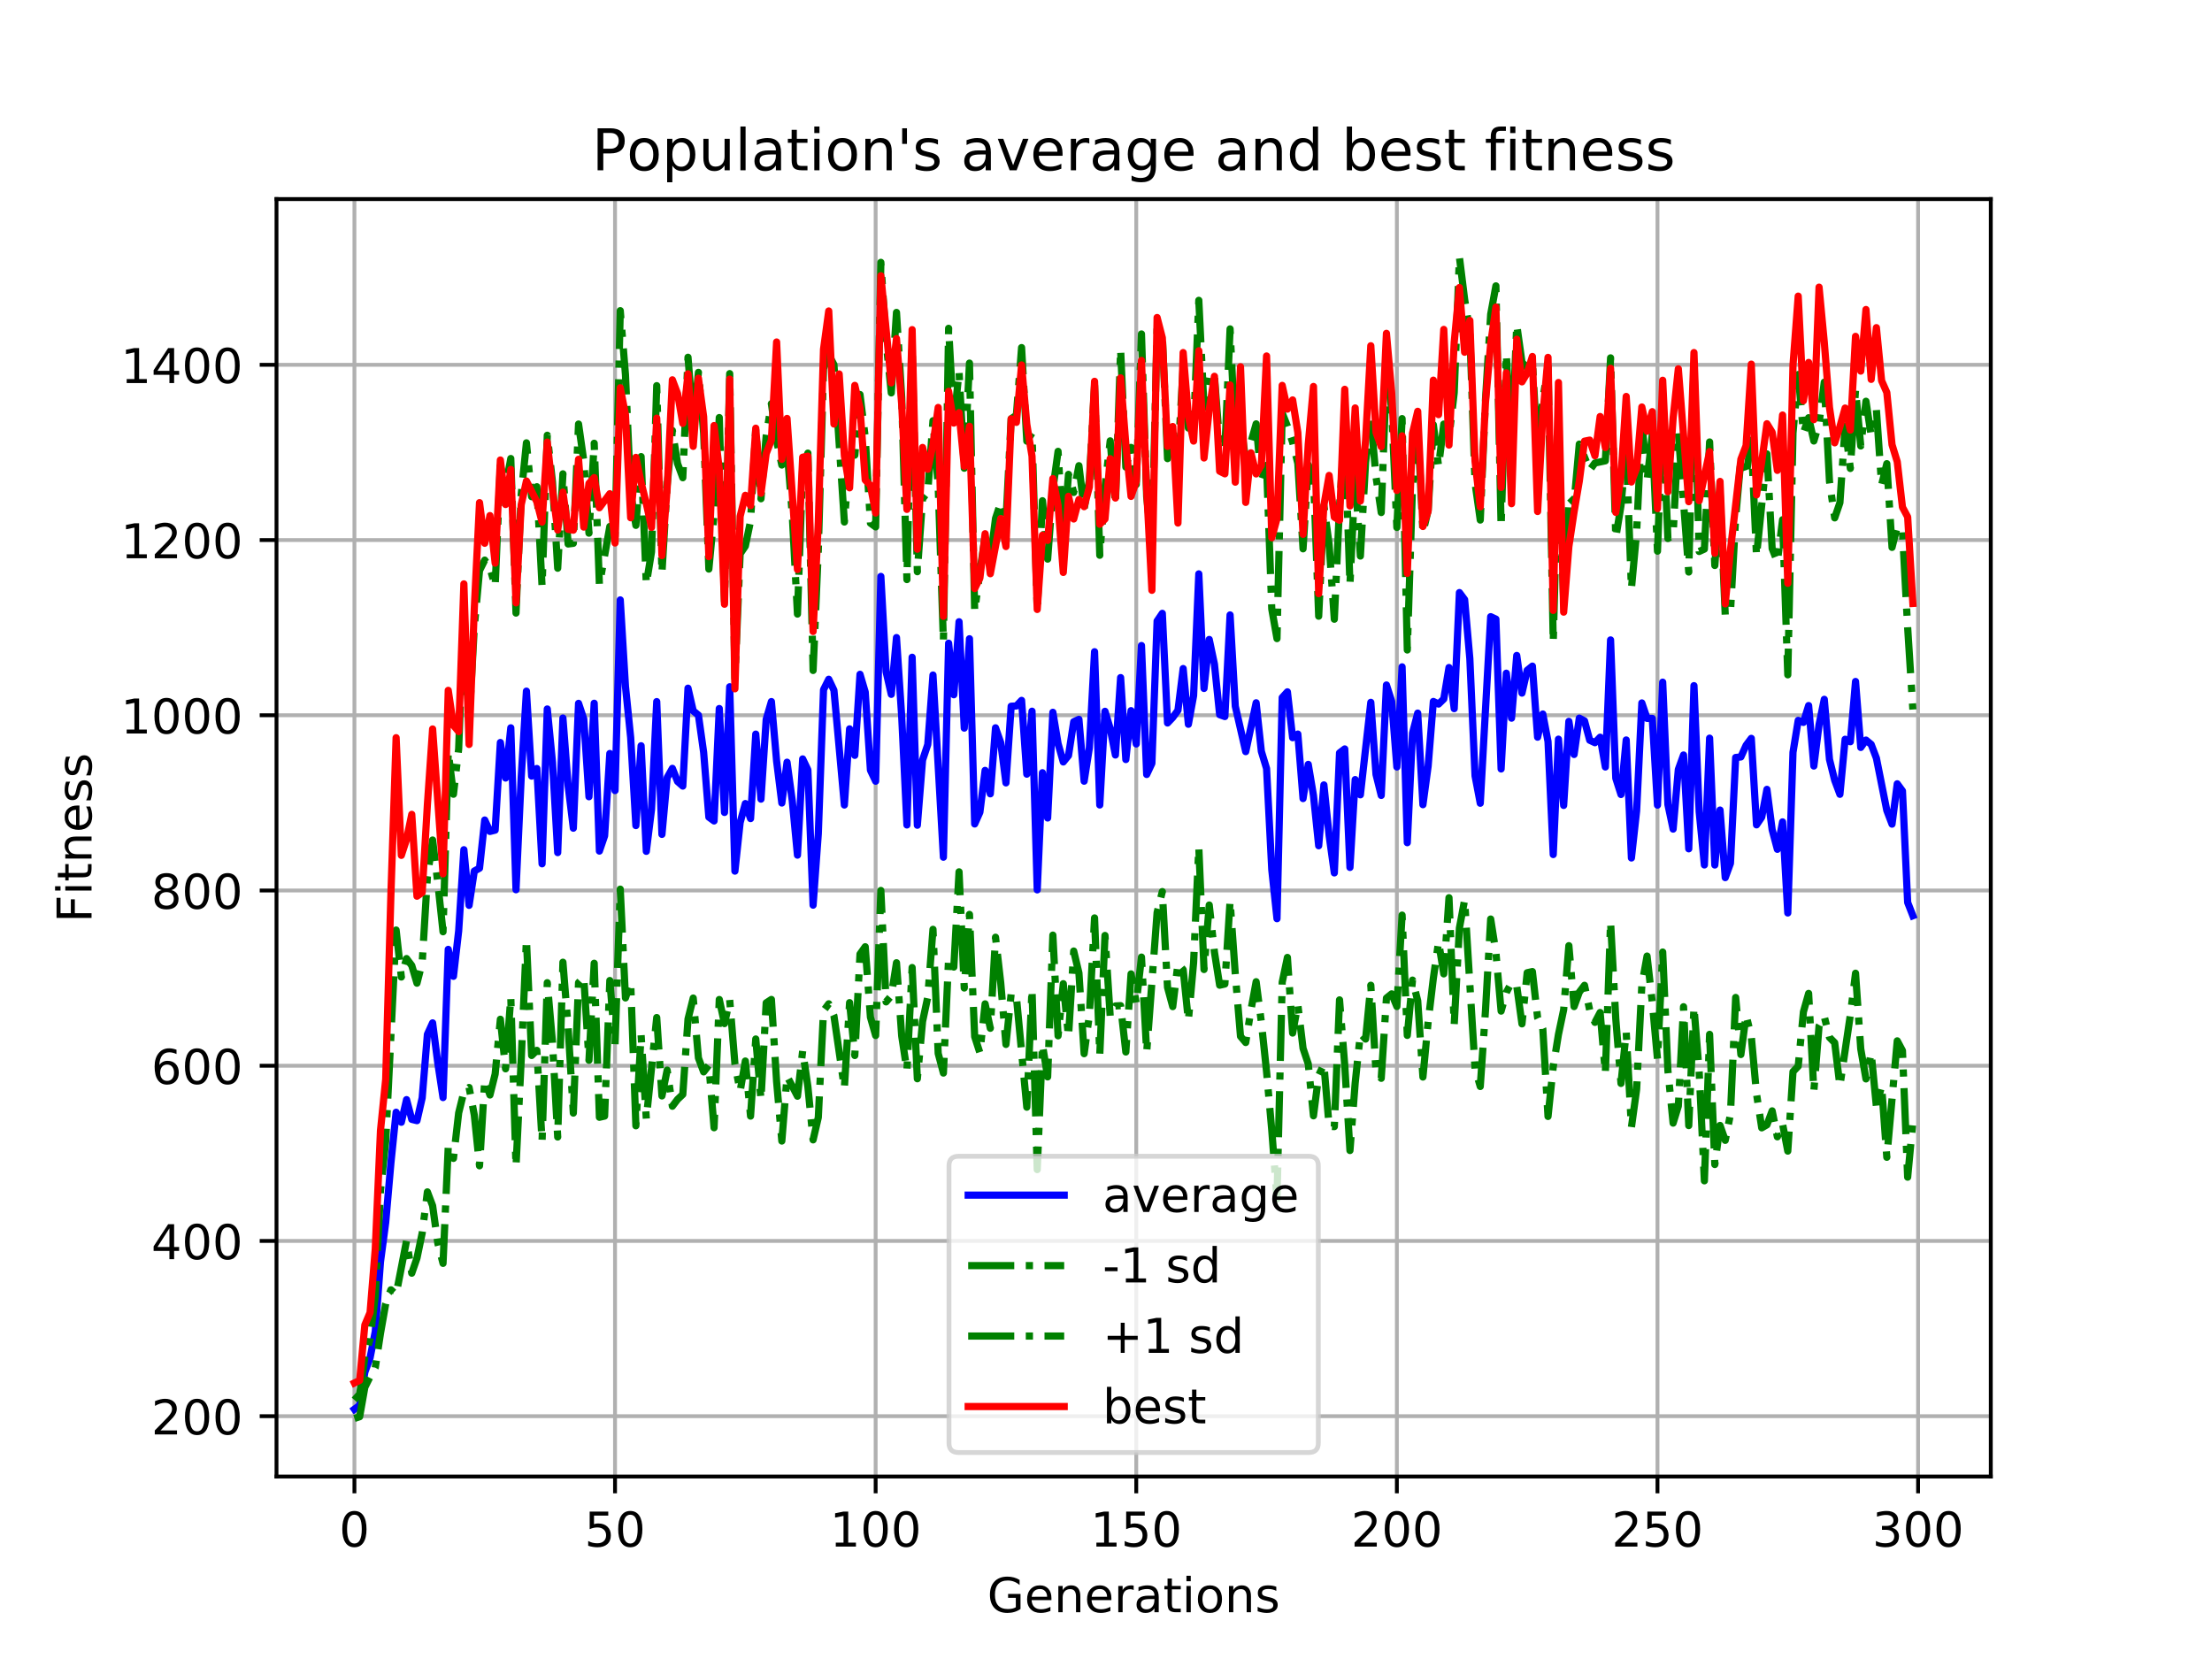 <?xml version="1.0" encoding="utf-8" standalone="no"?>
<!DOCTYPE svg PUBLIC "-//W3C//DTD SVG 1.1//EN"
  "http://www.w3.org/Graphics/SVG/1.1/DTD/svg11.dtd">
<!-- Created with matplotlib (https://matplotlib.org/) -->
<svg height="345.6pt" version="1.1" viewBox="0 0 460.8 345.6" width="460.8pt" xmlns="http://www.w3.org/2000/svg" xmlns:xlink="http://www.w3.org/1999/xlink">
 <defs>
  <style type="text/css">
*{stroke-linecap:butt;stroke-linejoin:round;}
  </style>
 </defs>
 <g id="figure_1">
  <g id="patch_1">
   <path d="M 0 345.6 
L 460.8 345.6 
L 460.8 0 
L 0 0 
z
" style="fill:#ffffff;"/>
  </g>
  <g id="axes_1">
   <g id="patch_2">
    <path d="M 57.6 307.584 
L 414.72 307.584 
L 414.72 41.472 
L 57.6 41.472 
z
" style="fill:#ffffff;"/>
   </g>
   <g id="matplotlib.axis_1">
    <g id="xtick_1">
     <g id="line2d_1">
      <path clip-path="url(#pd8738d8269)" d="M 73.833 307.584 
L 73.833 41.472 
" style="fill:none;stroke:#b0b0b0;stroke-linecap:square;stroke-width:0.8;"/>
     </g>
     <g id="line2d_2">
      <defs>
       <path d="M 0 0 
L 0 3.5 
" id="m12c3c2c99b" style="stroke:#000000;stroke-width:0.8;"/>
      </defs>
      <g>
       <use style="stroke:#000000;stroke-width:0.8;" x="73.833" xlink:href="#m12c3c2c99b" y="307.584"/>
      </g>
     </g>
     <g id="text_1">
      <!-- 0 -->
      <defs>
       <path d="M 31.781 66.406 
Q 24.172 66.406 20.328 58.906 
Q 16.5 51.422 16.5 36.375 
Q 16.5 21.391 20.328 13.891 
Q 24.172 6.391 31.781 6.391 
Q 39.453 6.391 43.281 13.891 
Q 47.125 21.391 47.125 36.375 
Q 47.125 51.422 43.281 58.906 
Q 39.453 66.406 31.781 66.406 
z
M 31.781 74.219 
Q 44.047 74.219 50.516 64.516 
Q 56.984 54.828 56.984 36.375 
Q 56.984 17.969 50.516 8.266 
Q 44.047 -1.422 31.781 -1.422 
Q 19.531 -1.422 13.062 8.266 
Q 6.594 17.969 6.594 36.375 
Q 6.594 54.828 13.062 64.516 
Q 19.531 74.219 31.781 74.219 
z
" id="DejaVuSans-48"/>
      </defs>
      <g transform="translate(70.651 322.182)scale(0.1 -0.1)">
       <use xlink:href="#DejaVuSans-48"/>
      </g>
     </g>
    </g>
    <g id="xtick_2">
     <g id="line2d_3">
      <path clip-path="url(#pd8738d8269)" d="M 128.123 307.584 
L 128.123 41.472 
" style="fill:none;stroke:#b0b0b0;stroke-linecap:square;stroke-width:0.8;"/>
     </g>
     <g id="line2d_4">
      <g>
       <use style="stroke:#000000;stroke-width:0.8;" x="128.123" xlink:href="#m12c3c2c99b" y="307.584"/>
      </g>
     </g>
     <g id="text_2">
      <!-- 50 -->
      <defs>
       <path d="M 10.797 72.906 
L 49.516 72.906 
L 49.516 64.594 
L 19.828 64.594 
L 19.828 46.734 
Q 21.969 47.469 24.109 47.828 
Q 26.266 48.188 28.422 48.188 
Q 40.625 48.188 47.75 41.5 
Q 54.891 34.812 54.891 23.391 
Q 54.891 11.625 47.562 5.094 
Q 40.234 -1.422 26.906 -1.422 
Q 22.312 -1.422 17.547 -0.641 
Q 12.797 0.141 7.719 1.703 
L 7.719 11.625 
Q 12.109 9.234 16.797 8.062 
Q 21.484 6.891 26.703 6.891 
Q 35.156 6.891 40.078 11.328 
Q 45.016 15.766 45.016 23.391 
Q 45.016 31 40.078 35.438 
Q 35.156 39.891 26.703 39.891 
Q 22.75 39.891 18.812 39.016 
Q 14.891 38.141 10.797 36.281 
z
" id="DejaVuSans-53"/>
      </defs>
      <g transform="translate(121.76 322.182)scale(0.1 -0.1)">
       <use xlink:href="#DejaVuSans-53"/>
       <use x="63.623" xlink:href="#DejaVuSans-48"/>
      </g>
     </g>
    </g>
    <g id="xtick_3">
     <g id="line2d_5">
      <path clip-path="url(#pd8738d8269)" d="M 182.413 307.584 
L 182.413 41.472 
" style="fill:none;stroke:#b0b0b0;stroke-linecap:square;stroke-width:0.8;"/>
     </g>
     <g id="line2d_6">
      <g>
       <use style="stroke:#000000;stroke-width:0.8;" x="182.413" xlink:href="#m12c3c2c99b" y="307.584"/>
      </g>
     </g>
     <g id="text_3">
      <!-- 100 -->
      <defs>
       <path d="M 12.406 8.297 
L 28.516 8.297 
L 28.516 63.922 
L 10.984 60.406 
L 10.984 69.391 
L 28.422 72.906 
L 38.281 72.906 
L 38.281 8.297 
L 54.391 8.297 
L 54.391 0 
L 12.406 0 
z
" id="DejaVuSans-49"/>
      </defs>
      <g transform="translate(172.869 322.182)scale(0.1 -0.1)">
       <use xlink:href="#DejaVuSans-49"/>
       <use x="63.623" xlink:href="#DejaVuSans-48"/>
       <use x="127.246" xlink:href="#DejaVuSans-48"/>
      </g>
     </g>
    </g>
    <g id="xtick_4">
     <g id="line2d_7">
      <path clip-path="url(#pd8738d8269)" d="M 236.703 307.584 
L 236.703 41.472 
" style="fill:none;stroke:#b0b0b0;stroke-linecap:square;stroke-width:0.8;"/>
     </g>
     <g id="line2d_8">
      <g>
       <use style="stroke:#000000;stroke-width:0.8;" x="236.703" xlink:href="#m12c3c2c99b" y="307.584"/>
      </g>
     </g>
     <g id="text_4">
      <!-- 150 -->
      <g transform="translate(227.159 322.182)scale(0.1 -0.1)">
       <use xlink:href="#DejaVuSans-49"/>
       <use x="63.623" xlink:href="#DejaVuSans-53"/>
       <use x="127.246" xlink:href="#DejaVuSans-48"/>
      </g>
     </g>
    </g>
    <g id="xtick_5">
     <g id="line2d_9">
      <path clip-path="url(#pd8738d8269)" d="M 290.993 307.584 
L 290.993 41.472 
" style="fill:none;stroke:#b0b0b0;stroke-linecap:square;stroke-width:0.8;"/>
     </g>
     <g id="line2d_10">
      <g>
       <use style="stroke:#000000;stroke-width:0.8;" x="290.993" xlink:href="#m12c3c2c99b" y="307.584"/>
      </g>
     </g>
     <g id="text_5">
      <!-- 200 -->
      <defs>
       <path d="M 19.188 8.297 
L 53.609 8.297 
L 53.609 0 
L 7.328 0 
L 7.328 8.297 
Q 12.938 14.109 22.625 23.891 
Q 32.328 33.688 34.812 36.531 
Q 39.547 41.844 41.422 45.531 
Q 43.312 49.219 43.312 52.781 
Q 43.312 58.594 39.234 62.25 
Q 35.156 65.922 28.609 65.922 
Q 23.969 65.922 18.812 64.312 
Q 13.672 62.703 7.812 59.422 
L 7.812 69.391 
Q 13.766 71.781 18.938 73 
Q 24.125 74.219 28.422 74.219 
Q 39.75 74.219 46.484 68.547 
Q 53.219 62.891 53.219 53.422 
Q 53.219 48.922 51.531 44.891 
Q 49.859 40.875 45.406 35.406 
Q 44.188 33.984 37.641 27.219 
Q 31.109 20.453 19.188 8.297 
z
" id="DejaVuSans-50"/>
      </defs>
      <g transform="translate(281.449 322.182)scale(0.1 -0.1)">
       <use xlink:href="#DejaVuSans-50"/>
       <use x="63.623" xlink:href="#DejaVuSans-48"/>
       <use x="127.246" xlink:href="#DejaVuSans-48"/>
      </g>
     </g>
    </g>
    <g id="xtick_6">
     <g id="line2d_11">
      <path clip-path="url(#pd8738d8269)" d="M 345.283 307.584 
L 345.283 41.472 
" style="fill:none;stroke:#b0b0b0;stroke-linecap:square;stroke-width:0.8;"/>
     </g>
     <g id="line2d_12">
      <g>
       <use style="stroke:#000000;stroke-width:0.8;" x="345.283" xlink:href="#m12c3c2c99b" y="307.584"/>
      </g>
     </g>
     <g id="text_6">
      <!-- 250 -->
      <g transform="translate(335.739 322.182)scale(0.1 -0.1)">
       <use xlink:href="#DejaVuSans-50"/>
       <use x="63.623" xlink:href="#DejaVuSans-53"/>
       <use x="127.246" xlink:href="#DejaVuSans-48"/>
      </g>
     </g>
    </g>
    <g id="xtick_7">
     <g id="line2d_13">
      <path clip-path="url(#pd8738d8269)" d="M 399.573 307.584 
L 399.573 41.472 
" style="fill:none;stroke:#b0b0b0;stroke-linecap:square;stroke-width:0.8;"/>
     </g>
     <g id="line2d_14">
      <g>
       <use style="stroke:#000000;stroke-width:0.8;" x="399.573" xlink:href="#m12c3c2c99b" y="307.584"/>
      </g>
     </g>
     <g id="text_7">
      <!-- 300 -->
      <defs>
       <path d="M 40.578 39.312 
Q 47.656 37.797 51.625 33 
Q 55.609 28.219 55.609 21.188 
Q 55.609 10.406 48.188 4.484 
Q 40.766 -1.422 27.094 -1.422 
Q 22.516 -1.422 17.656 -0.516 
Q 12.797 0.391 7.625 2.203 
L 7.625 11.719 
Q 11.719 9.328 16.594 8.109 
Q 21.484 6.891 26.812 6.891 
Q 36.078 6.891 40.938 10.547 
Q 45.797 14.203 45.797 21.188 
Q 45.797 27.641 41.281 31.266 
Q 36.766 34.906 28.719 34.906 
L 20.219 34.906 
L 20.219 43.016 
L 29.109 43.016 
Q 36.375 43.016 40.234 45.922 
Q 44.094 48.828 44.094 54.297 
Q 44.094 59.906 40.109 62.906 
Q 36.141 65.922 28.719 65.922 
Q 24.656 65.922 20.016 65.031 
Q 15.375 64.156 9.812 62.312 
L 9.812 71.094 
Q 15.438 72.656 20.344 73.438 
Q 25.25 74.219 29.594 74.219 
Q 40.828 74.219 47.359 69.109 
Q 53.906 64.016 53.906 55.328 
Q 53.906 49.266 50.438 45.094 
Q 46.969 40.922 40.578 39.312 
z
" id="DejaVuSans-51"/>
      </defs>
      <g transform="translate(390.029 322.182)scale(0.1 -0.1)">
       <use xlink:href="#DejaVuSans-51"/>
       <use x="63.623" xlink:href="#DejaVuSans-48"/>
       <use x="127.246" xlink:href="#DejaVuSans-48"/>
      </g>
     </g>
    </g>
    <g id="text_8">
     <!-- Generations -->
     <defs>
      <path d="M 59.516 10.406 
L 59.516 29.984 
L 43.406 29.984 
L 43.406 38.094 
L 69.281 38.094 
L 69.281 6.781 
Q 63.578 2.734 56.688 0.656 
Q 49.812 -1.422 42 -1.422 
Q 24.906 -1.422 15.25 8.562 
Q 5.609 18.562 5.609 36.375 
Q 5.609 54.25 15.25 64.234 
Q 24.906 74.219 42 74.219 
Q 49.125 74.219 55.547 72.453 
Q 61.969 70.703 67.391 67.281 
L 67.391 56.781 
Q 61.922 61.422 55.766 63.766 
Q 49.609 66.109 42.828 66.109 
Q 29.438 66.109 22.719 58.641 
Q 16.016 51.172 16.016 36.375 
Q 16.016 21.625 22.719 14.156 
Q 29.438 6.688 42.828 6.688 
Q 48.047 6.688 52.141 7.594 
Q 56.25 8.5 59.516 10.406 
z
" id="DejaVuSans-71"/>
      <path d="M 56.203 29.594 
L 56.203 25.203 
L 14.891 25.203 
Q 15.484 15.922 20.484 11.062 
Q 25.484 6.203 34.422 6.203 
Q 39.594 6.203 44.453 7.469 
Q 49.312 8.734 54.109 11.281 
L 54.109 2.781 
Q 49.266 0.734 44.188 -0.344 
Q 39.109 -1.422 33.891 -1.422 
Q 20.797 -1.422 13.156 6.188 
Q 5.516 13.812 5.516 26.812 
Q 5.516 40.234 12.766 48.109 
Q 20.016 56 32.328 56 
Q 43.359 56 49.781 48.891 
Q 56.203 41.797 56.203 29.594 
z
M 47.219 32.234 
Q 47.125 39.594 43.094 43.984 
Q 39.062 48.391 32.422 48.391 
Q 24.906 48.391 20.391 44.141 
Q 15.875 39.891 15.188 32.172 
z
" id="DejaVuSans-101"/>
      <path d="M 54.891 33.016 
L 54.891 0 
L 45.906 0 
L 45.906 32.719 
Q 45.906 40.484 42.875 44.328 
Q 39.844 48.188 33.797 48.188 
Q 26.516 48.188 22.312 43.547 
Q 18.109 38.922 18.109 30.906 
L 18.109 0 
L 9.078 0 
L 9.078 54.688 
L 18.109 54.688 
L 18.109 46.188 
Q 21.344 51.125 25.703 53.562 
Q 30.078 56 35.797 56 
Q 45.219 56 50.047 50.172 
Q 54.891 44.344 54.891 33.016 
z
" id="DejaVuSans-110"/>
      <path d="M 41.109 46.297 
Q 39.594 47.172 37.812 47.578 
Q 36.031 48 33.891 48 
Q 26.266 48 22.188 43.047 
Q 18.109 38.094 18.109 28.812 
L 18.109 0 
L 9.078 0 
L 9.078 54.688 
L 18.109 54.688 
L 18.109 46.188 
Q 20.953 51.172 25.484 53.578 
Q 30.031 56 36.531 56 
Q 37.453 56 38.578 55.875 
Q 39.703 55.766 41.062 55.516 
z
" id="DejaVuSans-114"/>
      <path d="M 34.281 27.484 
Q 23.391 27.484 19.188 25 
Q 14.984 22.516 14.984 16.5 
Q 14.984 11.719 18.141 8.906 
Q 21.297 6.109 26.703 6.109 
Q 34.188 6.109 38.703 11.406 
Q 43.219 16.703 43.219 25.484 
L 43.219 27.484 
z
M 52.203 31.203 
L 52.203 0 
L 43.219 0 
L 43.219 8.297 
Q 40.141 3.328 35.547 0.953 
Q 30.953 -1.422 24.312 -1.422 
Q 15.922 -1.422 10.953 3.297 
Q 6 8.016 6 15.922 
Q 6 25.141 12.172 29.828 
Q 18.359 34.516 30.609 34.516 
L 43.219 34.516 
L 43.219 35.406 
Q 43.219 41.609 39.141 45 
Q 35.062 48.391 27.688 48.391 
Q 23 48.391 18.547 47.266 
Q 14.109 46.141 10.016 43.891 
L 10.016 52.203 
Q 14.938 54.109 19.578 55.047 
Q 24.219 56 28.609 56 
Q 40.484 56 46.344 49.844 
Q 52.203 43.703 52.203 31.203 
z
" id="DejaVuSans-97"/>
      <path d="M 18.312 70.219 
L 18.312 54.688 
L 36.812 54.688 
L 36.812 47.703 
L 18.312 47.703 
L 18.312 18.016 
Q 18.312 11.328 20.141 9.422 
Q 21.969 7.516 27.594 7.516 
L 36.812 7.516 
L 36.812 0 
L 27.594 0 
Q 17.188 0 13.234 3.875 
Q 9.281 7.766 9.281 18.016 
L 9.281 47.703 
L 2.688 47.703 
L 2.688 54.688 
L 9.281 54.688 
L 9.281 70.219 
z
" id="DejaVuSans-116"/>
      <path d="M 9.422 54.688 
L 18.406 54.688 
L 18.406 0 
L 9.422 0 
z
M 9.422 75.984 
L 18.406 75.984 
L 18.406 64.594 
L 9.422 64.594 
z
" id="DejaVuSans-105"/>
      <path d="M 30.609 48.391 
Q 23.391 48.391 19.188 42.75 
Q 14.984 37.109 14.984 27.297 
Q 14.984 17.484 19.156 11.844 
Q 23.344 6.203 30.609 6.203 
Q 37.797 6.203 41.984 11.859 
Q 46.188 17.531 46.188 27.297 
Q 46.188 37.016 41.984 42.703 
Q 37.797 48.391 30.609 48.391 
z
M 30.609 56 
Q 42.328 56 49.016 48.375 
Q 55.719 40.766 55.719 27.297 
Q 55.719 13.875 49.016 6.219 
Q 42.328 -1.422 30.609 -1.422 
Q 18.844 -1.422 12.172 6.219 
Q 5.516 13.875 5.516 27.297 
Q 5.516 40.766 12.172 48.375 
Q 18.844 56 30.609 56 
z
" id="DejaVuSans-111"/>
      <path d="M 44.281 53.078 
L 44.281 44.578 
Q 40.484 46.531 36.375 47.5 
Q 32.281 48.484 27.875 48.484 
Q 21.188 48.484 17.844 46.438 
Q 14.5 44.391 14.5 40.281 
Q 14.5 37.156 16.891 35.375 
Q 19.281 33.594 26.516 31.984 
L 29.594 31.297 
Q 39.156 29.25 43.188 25.516 
Q 47.219 21.781 47.219 15.094 
Q 47.219 7.469 41.188 3.016 
Q 35.156 -1.422 24.609 -1.422 
Q 20.219 -1.422 15.453 -0.562 
Q 10.688 0.297 5.422 2 
L 5.422 11.281 
Q 10.406 8.688 15.234 7.391 
Q 20.062 6.109 24.812 6.109 
Q 31.156 6.109 34.562 8.281 
Q 37.984 10.453 37.984 14.406 
Q 37.984 18.062 35.516 20.016 
Q 33.062 21.969 24.703 23.781 
L 21.578 24.516 
Q 13.234 26.266 9.516 29.906 
Q 5.812 33.547 5.812 39.891 
Q 5.812 47.609 11.281 51.797 
Q 16.75 56 26.812 56 
Q 31.781 56 36.172 55.266 
Q 40.578 54.547 44.281 53.078 
z
" id="DejaVuSans-115"/>
     </defs>
     <g transform="translate(205.662 335.861)scale(0.1 -0.1)">
      <use xlink:href="#DejaVuSans-71"/>
      <use x="77.49" xlink:href="#DejaVuSans-101"/>
      <use x="139.014" xlink:href="#DejaVuSans-110"/>
      <use x="202.393" xlink:href="#DejaVuSans-101"/>
      <use x="263.916" xlink:href="#DejaVuSans-114"/>
      <use x="305.029" xlink:href="#DejaVuSans-97"/>
      <use x="366.309" xlink:href="#DejaVuSans-116"/>
      <use x="405.518" xlink:href="#DejaVuSans-105"/>
      <use x="433.301" xlink:href="#DejaVuSans-111"/>
      <use x="494.482" xlink:href="#DejaVuSans-110"/>
      <use x="557.861" xlink:href="#DejaVuSans-115"/>
     </g>
    </g>
   </g>
   <g id="matplotlib.axis_2">
    <g id="ytick_1">
     <g id="line2d_15">
      <path clip-path="url(#pd8738d8269)" d="M 57.6 295.015 
L 414.72 295.015 
" style="fill:none;stroke:#b0b0b0;stroke-linecap:square;stroke-width:0.8;"/>
     </g>
     <g id="line2d_16">
      <defs>
       <path d="M 0 0 
L -3.5 0 
" id="mba01ddbb7e" style="stroke:#000000;stroke-width:0.8;"/>
      </defs>
      <g>
       <use style="stroke:#000000;stroke-width:0.8;" x="57.6" xlink:href="#mba01ddbb7e" y="295.015"/>
      </g>
     </g>
     <g id="text_9">
      <!-- 200 -->
      <g transform="translate(31.512 298.814)scale(0.1 -0.1)">
       <use xlink:href="#DejaVuSans-50"/>
       <use x="63.623" xlink:href="#DejaVuSans-48"/>
       <use x="127.246" xlink:href="#DejaVuSans-48"/>
      </g>
     </g>
    </g>
    <g id="ytick_2">
     <g id="line2d_17">
      <path clip-path="url(#pd8738d8269)" d="M 57.6 258.512 
L 414.72 258.512 
" style="fill:none;stroke:#b0b0b0;stroke-linecap:square;stroke-width:0.8;"/>
     </g>
     <g id="line2d_18">
      <g>
       <use style="stroke:#000000;stroke-width:0.8;" x="57.6" xlink:href="#mba01ddbb7e" y="258.512"/>
      </g>
     </g>
     <g id="text_10">
      <!-- 400 -->
      <defs>
       <path d="M 37.797 64.312 
L 12.891 25.391 
L 37.797 25.391 
z
M 35.203 72.906 
L 47.609 72.906 
L 47.609 25.391 
L 58.016 25.391 
L 58.016 17.188 
L 47.609 17.188 
L 47.609 0 
L 37.797 0 
L 37.797 17.188 
L 4.891 17.188 
L 4.891 26.703 
z
" id="DejaVuSans-52"/>
      </defs>
      <g transform="translate(31.512 262.311)scale(0.1 -0.1)">
       <use xlink:href="#DejaVuSans-52"/>
       <use x="63.623" xlink:href="#DejaVuSans-48"/>
       <use x="127.246" xlink:href="#DejaVuSans-48"/>
      </g>
     </g>
    </g>
    <g id="ytick_3">
     <g id="line2d_19">
      <path clip-path="url(#pd8738d8269)" d="M 57.6 222.009 
L 414.72 222.009 
" style="fill:none;stroke:#b0b0b0;stroke-linecap:square;stroke-width:0.8;"/>
     </g>
     <g id="line2d_20">
      <g>
       <use style="stroke:#000000;stroke-width:0.8;" x="57.6" xlink:href="#mba01ddbb7e" y="222.009"/>
      </g>
     </g>
     <g id="text_11">
      <!-- 600 -->
      <defs>
       <path d="M 33.016 40.375 
Q 26.375 40.375 22.484 35.828 
Q 18.609 31.297 18.609 23.391 
Q 18.609 15.531 22.484 10.953 
Q 26.375 6.391 33.016 6.391 
Q 39.656 6.391 43.531 10.953 
Q 47.406 15.531 47.406 23.391 
Q 47.406 31.297 43.531 35.828 
Q 39.656 40.375 33.016 40.375 
z
M 52.594 71.297 
L 52.594 62.312 
Q 48.875 64.062 45.094 64.984 
Q 41.312 65.922 37.594 65.922 
Q 27.828 65.922 22.672 59.328 
Q 17.531 52.734 16.797 39.406 
Q 19.672 43.656 24.016 45.922 
Q 28.375 48.188 33.594 48.188 
Q 44.578 48.188 50.953 41.516 
Q 57.328 34.859 57.328 23.391 
Q 57.328 12.156 50.688 5.359 
Q 44.047 -1.422 33.016 -1.422 
Q 20.359 -1.422 13.672 8.266 
Q 6.984 17.969 6.984 36.375 
Q 6.984 53.656 15.188 63.938 
Q 23.391 74.219 37.203 74.219 
Q 40.922 74.219 44.703 73.484 
Q 48.484 72.75 52.594 71.297 
z
" id="DejaVuSans-54"/>
      </defs>
      <g transform="translate(31.512 225.808)scale(0.1 -0.1)">
       <use xlink:href="#DejaVuSans-54"/>
       <use x="63.623" xlink:href="#DejaVuSans-48"/>
       <use x="127.246" xlink:href="#DejaVuSans-48"/>
      </g>
     </g>
    </g>
    <g id="ytick_4">
     <g id="line2d_21">
      <path clip-path="url(#pd8738d8269)" d="M 57.6 185.506 
L 414.72 185.506 
" style="fill:none;stroke:#b0b0b0;stroke-linecap:square;stroke-width:0.8;"/>
     </g>
     <g id="line2d_22">
      <g>
       <use style="stroke:#000000;stroke-width:0.8;" x="57.6" xlink:href="#mba01ddbb7e" y="185.506"/>
      </g>
     </g>
     <g id="text_12">
      <!-- 800 -->
      <defs>
       <path d="M 31.781 34.625 
Q 24.75 34.625 20.719 30.859 
Q 16.703 27.094 16.703 20.516 
Q 16.703 13.922 20.719 10.156 
Q 24.75 6.391 31.781 6.391 
Q 38.812 6.391 42.859 10.172 
Q 46.922 13.969 46.922 20.516 
Q 46.922 27.094 42.891 30.859 
Q 38.875 34.625 31.781 34.625 
z
M 21.922 38.812 
Q 15.578 40.375 12.031 44.719 
Q 8.5 49.078 8.5 55.328 
Q 8.5 64.062 14.719 69.141 
Q 20.953 74.219 31.781 74.219 
Q 42.672 74.219 48.875 69.141 
Q 55.078 64.062 55.078 55.328 
Q 55.078 49.078 51.531 44.719 
Q 48 40.375 41.703 38.812 
Q 48.828 37.156 52.797 32.312 
Q 56.781 27.484 56.781 20.516 
Q 56.781 9.906 50.312 4.234 
Q 43.844 -1.422 31.781 -1.422 
Q 19.734 -1.422 13.25 4.234 
Q 6.781 9.906 6.781 20.516 
Q 6.781 27.484 10.781 32.312 
Q 14.797 37.156 21.922 38.812 
z
M 18.312 54.391 
Q 18.312 48.734 21.844 45.562 
Q 25.391 42.391 31.781 42.391 
Q 38.141 42.391 41.719 45.562 
Q 45.312 48.734 45.312 54.391 
Q 45.312 60.062 41.719 63.234 
Q 38.141 66.406 31.781 66.406 
Q 25.391 66.406 21.844 63.234 
Q 18.312 60.062 18.312 54.391 
z
" id="DejaVuSans-56"/>
      </defs>
      <g transform="translate(31.512 189.305)scale(0.1 -0.1)">
       <use xlink:href="#DejaVuSans-56"/>
       <use x="63.623" xlink:href="#DejaVuSans-48"/>
       <use x="127.246" xlink:href="#DejaVuSans-48"/>
      </g>
     </g>
    </g>
    <g id="ytick_5">
     <g id="line2d_23">
      <path clip-path="url(#pd8738d8269)" d="M 57.6 149.003 
L 414.72 149.003 
" style="fill:none;stroke:#b0b0b0;stroke-linecap:square;stroke-width:0.8;"/>
     </g>
     <g id="line2d_24">
      <g>
       <use style="stroke:#000000;stroke-width:0.8;" x="57.6" xlink:href="#mba01ddbb7e" y="149.003"/>
      </g>
     </g>
     <g id="text_13">
      <!-- 1000 -->
      <g transform="translate(25.15 152.802)scale(0.1 -0.1)">
       <use xlink:href="#DejaVuSans-49"/>
       <use x="63.623" xlink:href="#DejaVuSans-48"/>
       <use x="127.246" xlink:href="#DejaVuSans-48"/>
       <use x="190.869" xlink:href="#DejaVuSans-48"/>
      </g>
     </g>
    </g>
    <g id="ytick_6">
     <g id="line2d_25">
      <path clip-path="url(#pd8738d8269)" d="M 57.6 112.5 
L 414.72 112.5 
" style="fill:none;stroke:#b0b0b0;stroke-linecap:square;stroke-width:0.8;"/>
     </g>
     <g id="line2d_26">
      <g>
       <use style="stroke:#000000;stroke-width:0.8;" x="57.6" xlink:href="#mba01ddbb7e" y="112.5"/>
      </g>
     </g>
     <g id="text_14">
      <!-- 1200 -->
      <g transform="translate(25.15 116.299)scale(0.1 -0.1)">
       <use xlink:href="#DejaVuSans-49"/>
       <use x="63.623" xlink:href="#DejaVuSans-50"/>
       <use x="127.246" xlink:href="#DejaVuSans-48"/>
       <use x="190.869" xlink:href="#DejaVuSans-48"/>
      </g>
     </g>
    </g>
    <g id="ytick_7">
     <g id="line2d_27">
      <path clip-path="url(#pd8738d8269)" d="M 57.6 75.997 
L 414.72 75.997 
" style="fill:none;stroke:#b0b0b0;stroke-linecap:square;stroke-width:0.8;"/>
     </g>
     <g id="line2d_28">
      <g>
       <use style="stroke:#000000;stroke-width:0.8;" x="57.6" xlink:href="#mba01ddbb7e" y="75.997"/>
      </g>
     </g>
     <g id="text_15">
      <!-- 1400 -->
      <g transform="translate(25.15 79.796)scale(0.1 -0.1)">
       <use xlink:href="#DejaVuSans-49"/>
       <use x="63.623" xlink:href="#DejaVuSans-52"/>
       <use x="127.246" xlink:href="#DejaVuSans-48"/>
       <use x="190.869" xlink:href="#DejaVuSans-48"/>
      </g>
     </g>
    </g>
    <g id="text_16">
     <!-- Fitness -->
     <defs>
      <path d="M 9.812 72.906 
L 51.703 72.906 
L 51.703 64.594 
L 19.672 64.594 
L 19.672 43.109 
L 48.578 43.109 
L 48.578 34.812 
L 19.672 34.812 
L 19.672 0 
L 9.812 0 
z
" id="DejaVuSans-70"/>
     </defs>
     <g transform="translate(19.07 192.202)rotate(-90)scale(0.1 -0.1)">
      <use xlink:href="#DejaVuSans-70"/>
      <use x="57.41" xlink:href="#DejaVuSans-105"/>
      <use x="85.193" xlink:href="#DejaVuSans-116"/>
      <use x="124.402" xlink:href="#DejaVuSans-110"/>
      <use x="187.781" xlink:href="#DejaVuSans-101"/>
      <use x="249.305" xlink:href="#DejaVuSans-115"/>
      <use x="301.404" xlink:href="#DejaVuSans-115"/>
     </g>
    </g>
   </g>
   <g id="line2d_29">
    <path clip-path="url(#pd8738d8269)" d="M 73.833 293.566 
L 74.919 292.772 
L 76.004 285.846 
L 77.09 282.884 
L 78.176 277.38 
L 79.262 262.868 
L 80.348 254.661 
L 81.433 242.282 
L 82.519 231.703 
L 83.605 233.788 
L 84.691 229.075 
L 85.777 233.183 
L 86.862 233.453 
L 87.948 228.713 
L 89.034 215.477 
L 90.12 213.084 
L 91.206 221.476 
L 92.291 228.642 
L 93.377 197.773 
L 94.463 203.383 
L 95.549 193.926 
L 96.635 177.013 
L 97.72 188.599 
L 98.806 181.457 
L 99.892 180.862 
L 100.978 170.828 
L 102.064 173.205 
L 103.149 172.933 
L 104.235 154.678 
L 105.321 162.076 
L 106.407 151.617 
L 107.493 185.346 
L 108.578 161.882 
L 109.664 143.977 
L 110.75 161.673 
L 111.836 160.1 
L 112.922 179.946 
L 114.007 147.693 
L 115.093 158.782 
L 116.179 177.613 
L 117.265 149.579 
L 118.351 163.671 
L 119.436 172.527 
L 120.522 146.522 
L 121.608 149.776 
L 122.694 165.975 
L 123.78 146.501 
L 124.865 177.294 
L 125.951 174.122 
L 127.037 156.967 
L 128.123 164.686 
L 129.209 124.971 
L 130.294 142.968 
L 131.38 153.643 
L 132.466 171.983 
L 133.552 155.354 
L 134.638 177.349 
L 135.723 168.625 
L 136.809 146.156 
L 137.895 173.817 
L 138.981 162.002 
L 140.067 160.064 
L 141.152 162.798 
L 142.238 163.754 
L 143.324 143.362 
L 144.41 148.092 
L 145.496 148.981 
L 146.581 156.739 
L 147.667 170.22 
L 148.753 171.017 
L 149.839 147.6 
L 150.925 169.248 
L 152.01 143.066 
L 153.096 181.47 
L 154.182 171.355 
L 155.268 167.4 
L 156.354 170.526 
L 157.439 152.927 
L 158.525 166.471 
L 159.611 149.86 
L 160.697 146.149 
L 161.783 158.561 
L 162.868 167.286 
L 163.954 158.784 
L 165.04 166.775 
L 166.126 178.139 
L 167.212 158.099 
L 168.297 160.386 
L 169.383 188.56 
L 170.469 173.65 
L 171.555 143.676 
L 172.641 141.504 
L 173.726 143.795 
L 175.898 167.697 
L 176.984 151.835 
L 178.07 157.35 
L 179.155 140.47 
L 180.241 144.166 
L 181.327 160.442 
L 182.413 162.74 
L 183.499 120.078 
L 184.584 139.914 
L 185.67 144.644 
L 186.756 132.819 
L 187.842 149.302 
L 188.928 171.853 
L 190.013 136.92 
L 191.099 171.911 
L 192.185 158.343 
L 193.271 155.102 
L 194.357 140.621 
L 196.528 178.57 
L 197.614 133.989 
L 198.7 144.727 
L 199.786 129.52 
L 200.871 151.678 
L 201.957 133.063 
L 203.043 171.646 
L 204.129 169.198 
L 205.215 160.486 
L 206.3 165.368 
L 207.386 151.615 
L 208.472 154.728 
L 209.558 163.087 
L 210.644 147.121 
L 211.729 147.062 
L 212.815 145.906 
L 213.901 161.27 
L 214.987 148.159 
L 216.073 185.37 
L 217.158 160.975 
L 218.244 170.404 
L 219.33 148.387 
L 220.416 154.902 
L 221.502 158.73 
L 222.587 157.395 
L 223.673 150.351 
L 224.759 149.849 
L 225.845 162.735 
L 226.931 155.812 
L 228.016 135.765 
L 229.102 167.691 
L 230.188 148.181 
L 231.274 151.78 
L 232.36 157.282 
L 233.445 141.155 
L 234.531 158.226 
L 235.617 148.044 
L 236.703 154.983 
L 237.789 134.473 
L 238.875 161.337 
L 239.96 159.026 
L 241.046 129.37 
L 242.132 127.772 
L 243.218 150.609 
L 244.304 149.464 
L 245.389 147.981 
L 246.475 139.274 
L 247.561 150.88 
L 248.647 144.926 
L 249.733 119.551 
L 250.818 143.417 
L 251.904 133.209 
L 252.99 138.362 
L 254.076 148.879 
L 255.162 149.271 
L 256.247 128.102 
L 257.333 147.115 
L 259.505 156.576 
L 261.676 146.404 
L 262.762 156.52 
L 263.848 160.098 
L 264.934 181.161 
L 266.02 191.382 
L 267.105 145.321 
L 268.191 144.124 
L 269.277 153.674 
L 270.363 152.922 
L 271.449 166.356 
L 272.534 159.235 
L 273.62 165.727 
L 274.706 176.185 
L 275.792 163.513 
L 276.878 174.031 
L 277.963 181.845 
L 279.049 156.839 
L 280.135 156.018 
L 281.221 180.701 
L 282.307 162.404 
L 283.392 165.575 
L 285.564 146.312 
L 286.65 161.334 
L 287.736 165.703 
L 288.821 142.695 
L 289.907 146.08 
L 290.993 159.774 
L 292.079 138.918 
L 293.165 175.547 
L 294.25 152.732 
L 295.336 148.555 
L 296.422 167.631 
L 297.508 159.588 
L 298.594 146.129 
L 299.679 146.668 
L 300.765 145.609 
L 301.851 139.056 
L 302.937 147.625 
L 304.023 123.445 
L 305.108 124.907 
L 306.194 137.215 
L 307.28 161.628 
L 308.366 167.334 
L 310.537 128.463 
L 311.623 128.973 
L 312.709 160.188 
L 313.795 140.245 
L 314.881 149.606 
L 315.966 136.543 
L 317.052 144.382 
L 318.138 139.642 
L 319.224 138.765 
L 320.31 153.568 
L 321.395 148.745 
L 322.481 154.484 
L 323.567 178.015 
L 324.653 153.982 
L 325.739 167.786 
L 326.824 150.276 
L 327.91 157.171 
L 328.996 149.599 
L 330.082 150.176 
L 331.168 154.204 
L 332.253 154.717 
L 333.339 153.573 
L 334.425 159.773 
L 335.511 133.309 
L 336.597 162.119 
L 337.682 165.508 
L 338.768 154.15 
L 339.854 178.733 
L 340.94 168.88 
L 342.026 146.437 
L 343.111 149.654 
L 344.197 149.657 
L 345.283 167.724 
L 346.369 142.109 
L 347.455 167.598 
L 348.54 172.716 
L 349.626 160.291 
L 350.712 157.28 
L 351.798 176.823 
L 352.884 142.835 
L 353.969 169.089 
L 355.055 180.186 
L 356.141 153.771 
L 357.227 180.197 
L 358.313 168.753 
L 359.398 182.825 
L 360.484 179.844 
L 361.57 157.798 
L 362.656 157.685 
L 363.742 155.266 
L 364.827 153.814 
L 365.913 171.831 
L 366.999 170.227 
L 368.085 164.44 
L 369.171 172.846 
L 370.256 176.927 
L 371.342 171.215 
L 372.428 190.188 
L 373.514 156.722 
L 374.6 150.066 
L 375.685 150.489 
L 376.771 146.98 
L 377.857 159.577 
L 378.943 150.953 
L 380.029 145.684 
L 381.114 158.194 
L 382.2 162.55 
L 383.286 165.469 
L 384.372 154.003 
L 385.458 154.518 
L 386.543 141.965 
L 387.629 155.705 
L 388.715 154.174 
L 389.801 155.074 
L 390.887 157.939 
L 393.058 168.836 
L 394.144 171.684 
L 395.23 163.28 
L 396.316 164.764 
L 397.401 187.994 
L 398.487 190.77 
L 398.487 190.77 
" style="fill:none;stroke:#0000ff;stroke-linecap:square;stroke-width:1.5;"/>
   </g>
   <g id="line2d_30">
    <path clip-path="url(#pd8738d8269)" d="M 73.833 295.488 
L 74.919 295.128 
L 76.004 288.995 
L 77.09 286.815 
L 78.176 284.9 
L 79.262 277.757 
L 80.348 271.595 
L 81.433 268.693 
L 82.519 269.666 
L 84.691 258.462 
L 85.777 265.23 
L 86.862 262.092 
L 87.948 256.876 
L 89.034 248.292 
L 90.12 251.177 
L 91.206 258.987 
L 92.291 263.183 
L 93.377 238.887 
L 94.463 241.312 
L 95.549 231.84 
L 96.635 227.448 
L 97.72 226.545 
L 98.806 232.289 
L 99.892 242.859 
L 100.978 224.976 
L 102.064 228.108 
L 103.149 223.745 
L 104.235 212.33 
L 105.321 222.653 
L 106.407 207.716 
L 107.493 242.98 
L 108.578 220.757 
L 109.664 195.7 
L 110.75 219.874 
L 111.836 218.807 
L 112.922 237.742 
L 114.007 204.713 
L 115.093 217.124 
L 116.179 236.857 
L 117.265 200.449 
L 118.351 214.022 
L 119.436 231.873 
L 120.522 204.707 
L 121.608 203.555 
L 122.694 220.88 
L 123.78 200.664 
L 124.865 232.748 
L 125.951 232.501 
L 127.037 204.262 
L 128.123 217.61 
L 129.209 185.228 
L 130.294 207.887 
L 131.38 204.621 
L 132.466 234.523 
L 133.552 215.589 
L 134.638 233.045 
L 136.809 211.972 
L 137.895 228.299 
L 138.981 222.926 
L 140.067 230.449 
L 141.152 229.019 
L 142.238 227.99 
L 143.324 212.298 
L 144.41 207.913 
L 145.496 220.396 
L 146.581 223.29 
L 147.667 221.892 
L 148.753 234.929 
L 149.839 208.214 
L 150.925 213.233 
L 152.01 208.3 
L 153.096 221.603 
L 154.182 227.336 
L 155.268 221.033 
L 156.354 232.506 
L 157.439 216.44 
L 158.525 229.046 
L 159.611 208.913 
L 160.697 208.204 
L 161.783 225.319 
L 162.868 237.698 
L 163.954 224.19 
L 166.126 228.358 
L 167.212 218.911 
L 168.297 226.376 
L 169.383 237.452 
L 170.469 232.774 
L 171.555 210.562 
L 172.641 209.111 
L 173.726 211.624 
L 175.898 226.647 
L 176.984 208.865 
L 178.07 219.88 
L 179.155 198.754 
L 180.241 197.224 
L 181.327 211.905 
L 182.413 215.717 
L 183.499 185.5 
L 184.584 208.709 
L 185.67 207.442 
L 186.756 200.555 
L 187.842 215.819 
L 188.928 222.971 
L 190.013 201.554 
L 191.099 224.724 
L 192.185 212.793 
L 193.271 207.71 
L 194.357 193.594 
L 195.442 219.446 
L 196.528 223.537 
L 197.614 199.585 
L 198.7 201.455 
L 199.786 181.62 
L 200.871 205.817 
L 201.957 190.487 
L 203.043 215.952 
L 204.129 219.32 
L 205.215 209.123 
L 206.3 214.21 
L 207.386 195.24 
L 208.472 204.752 
L 209.558 217.569 
L 210.644 207.006 
L 211.729 207.622 
L 213.901 230.644 
L 214.987 206.082 
L 216.073 243.644 
L 217.158 217.639 
L 218.244 224.336 
L 219.33 194.804 
L 220.416 215.779 
L 221.502 204.92 
L 222.587 215.967 
L 223.673 198.12 
L 224.759 202.687 
L 225.845 219.503 
L 226.931 211.476 
L 228.016 191.219 
L 229.102 219.711 
L 230.188 194.876 
L 231.274 211.724 
L 232.36 209.56 
L 233.445 209.497 
L 234.531 219.15 
L 235.617 202.884 
L 236.703 209.039 
L 237.789 199.38 
L 238.875 219.163 
L 241.046 190.109 
L 242.132 185.734 
L 243.218 205.68 
L 244.304 209.701 
L 245.389 200.686 
L 246.475 202 
L 247.561 212.596 
L 248.647 200.556 
L 249.733 176.538 
L 250.818 201.966 
L 251.904 188.531 
L 252.99 198.34 
L 254.076 205.236 
L 255.162 204.989 
L 256.247 187.687 
L 257.333 202.908 
L 258.419 215.884 
L 259.505 217.176 
L 260.591 210.433 
L 261.676 204.511 
L 262.762 212.928 
L 263.848 223.251 
L 264.934 235.441 
L 266.02 249.733 
L 267.105 204.627 
L 268.191 199.45 
L 269.277 215.206 
L 270.363 209.307 
L 271.449 218.383 
L 272.534 221.631 
L 273.62 232.444 
L 274.706 224.005 
L 275.792 221.722 
L 276.878 234.638 
L 277.963 234.695 
L 279.049 208.294 
L 280.135 221.938 
L 281.221 239.672 
L 282.307 225.618 
L 283.392 215.314 
L 284.478 216.458 
L 285.564 205.239 
L 286.65 223.333 
L 287.736 224.633 
L 288.821 207.917 
L 289.907 207.041 
L 290.993 209.67 
L 292.079 190.633 
L 293.165 215.692 
L 294.25 204.178 
L 295.336 208.482 
L 296.422 224.366 
L 297.508 212.875 
L 298.594 203.775 
L 299.679 196.214 
L 300.765 202.874 
L 301.851 187.011 
L 302.937 213.433 
L 304.023 193.323 
L 305.108 187.463 
L 307.28 222.618 
L 308.366 226.334 
L 309.452 210.536 
L 310.537 191.451 
L 311.623 198.394 
L 312.709 210.632 
L 313.795 206.733 
L 314.881 204.702 
L 315.966 205.416 
L 317.052 213.291 
L 318.138 202.639 
L 319.224 202.397 
L 320.31 212.013 
L 321.395 214.331 
L 322.481 232.576 
L 323.567 222.226 
L 324.653 215.5 
L 325.739 210.339 
L 326.824 197.003 
L 327.91 209.687 
L 328.996 206.686 
L 330.082 205.256 
L 331.168 210.462 
L 332.253 212.98 
L 333.339 210.919 
L 334.425 223.547 
L 335.511 192.066 
L 336.597 212.239 
L 337.682 225.694 
L 338.768 215.01 
L 339.854 234.841 
L 340.94 226.911 
L 342.026 205.236 
L 343.111 199.165 
L 344.197 208.776 
L 345.283 220.63 
L 346.369 198.326 
L 347.455 223.016 
L 348.54 233.962 
L 349.626 230.413 
L 350.712 209.721 
L 351.798 234.48 
L 352.884 209.812 
L 353.969 223.297 
L 355.055 245.988 
L 356.141 215.472 
L 357.227 242.591 
L 358.313 234.448 
L 359.398 237.558 
L 360.484 232.136 
L 361.57 207.791 
L 362.656 219.677 
L 363.742 211.475 
L 364.827 215.909 
L 365.913 227.841 
L 366.999 234.951 
L 368.085 234.321 
L 369.171 231.414 
L 370.256 236.821 
L 371.342 234.161 
L 372.428 239.796 
L 373.514 223.25 
L 374.6 222.113 
L 375.685 210.789 
L 376.771 206.944 
L 377.857 227.288 
L 378.943 213.711 
L 380.029 211.756 
L 381.114 216.117 
L 382.2 217.215 
L 383.286 226.215 
L 385.458 211.448 
L 386.543 202.742 
L 387.629 218.508 
L 388.715 224.757 
L 389.801 219.379 
L 390.887 230.522 
L 391.972 226.221 
L 393.058 241.081 
L 395.23 216.83 
L 396.316 218.864 
L 397.401 245.227 
L 398.487 233.735 
L 398.487 233.735 
" style="fill:none;stroke:#008000;stroke-dasharray:9.6,2.4,1.5,2.4;stroke-dashoffset:0;stroke-width:1.5;"/>
   </g>
   <g id="line2d_31">
    <path clip-path="url(#pd8738d8269)" d="M 73.833 291.645 
L 74.919 290.416 
L 76.004 282.698 
L 77.09 278.953 
L 78.176 269.86 
L 79.262 247.979 
L 80.348 237.727 
L 82.519 193.741 
L 83.605 203.534 
L 84.691 199.688 
L 85.777 201.137 
L 86.862 204.814 
L 87.948 200.55 
L 89.034 182.663 
L 90.12 174.992 
L 91.206 183.964 
L 92.291 194.101 
L 93.377 156.66 
L 94.463 165.454 
L 95.549 156.011 
L 96.635 126.578 
L 97.72 150.652 
L 98.806 130.624 
L 99.892 118.865 
L 100.978 116.68 
L 102.064 118.302 
L 103.149 122.121 
L 104.235 97.025 
L 105.321 101.5 
L 106.407 95.518 
L 107.493 127.711 
L 108.578 103.006 
L 109.664 92.253 
L 110.75 103.472 
L 111.836 101.394 
L 112.922 122.151 
L 114.007 90.673 
L 115.093 100.439 
L 116.179 118.37 
L 117.265 98.71 
L 118.351 113.321 
L 119.436 113.181 
L 120.522 88.337 
L 121.608 95.998 
L 122.694 111.069 
L 123.78 92.337 
L 124.865 121.839 
L 127.037 109.673 
L 128.123 111.762 
L 129.209 64.715 
L 130.294 78.048 
L 131.38 102.666 
L 132.466 109.443 
L 133.552 95.119 
L 134.638 121.652 
L 135.723 114.96 
L 136.809 80.34 
L 137.895 119.334 
L 138.981 101.078 
L 140.067 89.68 
L 141.152 96.578 
L 142.238 99.518 
L 143.324 74.426 
L 144.41 88.272 
L 145.496 77.567 
L 146.581 90.188 
L 147.667 118.549 
L 148.753 107.104 
L 149.839 86.985 
L 150.925 125.264 
L 152.01 77.833 
L 153.096 141.338 
L 154.182 115.374 
L 155.268 113.768 
L 156.354 108.546 
L 157.439 89.414 
L 158.525 103.896 
L 159.611 90.806 
L 160.697 84.094 
L 161.783 91.804 
L 162.868 96.873 
L 163.954 93.378 
L 165.04 107.16 
L 166.126 127.921 
L 167.212 97.288 
L 168.297 94.395 
L 169.383 139.668 
L 170.469 114.526 
L 171.555 76.789 
L 172.641 73.897 
L 173.726 75.965 
L 175.898 108.746 
L 176.984 94.805 
L 178.07 94.821 
L 179.155 82.186 
L 180.241 91.108 
L 181.327 108.978 
L 182.413 109.763 
L 183.499 54.656 
L 184.584 71.119 
L 185.67 81.846 
L 186.756 65.082 
L 187.842 82.785 
L 188.928 120.735 
L 190.013 72.286 
L 191.099 119.099 
L 192.185 103.893 
L 193.271 102.493 
L 194.357 87.648 
L 195.442 101.209 
L 196.528 133.603 
L 197.614 68.394 
L 198.7 87.999 
L 199.786 77.421 
L 200.871 97.539 
L 201.957 75.638 
L 203.043 127.339 
L 204.129 119.077 
L 205.215 111.849 
L 206.3 116.526 
L 207.386 107.991 
L 208.472 104.704 
L 209.558 108.606 
L 210.644 87.236 
L 211.729 86.502 
L 212.815 72.407 
L 213.901 91.896 
L 214.987 90.235 
L 216.073 127.097 
L 217.158 104.311 
L 218.244 116.473 
L 219.33 101.97 
L 220.416 94.025 
L 221.502 112.54 
L 222.587 98.822 
L 223.673 102.581 
L 224.759 97.011 
L 225.845 105.966 
L 226.931 100.149 
L 228.016 80.31 
L 229.102 115.672 
L 230.188 101.486 
L 231.274 91.836 
L 232.36 105.005 
L 233.445 72.812 
L 234.531 97.302 
L 235.617 93.204 
L 236.703 100.927 
L 237.789 69.567 
L 238.875 103.51 
L 239.96 113.458 
L 241.046 68.631 
L 242.132 69.81 
L 243.218 95.538 
L 244.304 89.226 
L 245.389 95.275 
L 246.475 76.548 
L 247.561 89.164 
L 248.647 89.296 
L 249.733 62.565 
L 250.818 84.869 
L 251.904 77.887 
L 252.99 78.384 
L 254.076 92.522 
L 255.162 93.553 
L 256.247 68.517 
L 257.333 91.322 
L 258.419 87.833 
L 259.505 95.976 
L 261.676 88.297 
L 262.762 100.112 
L 263.848 96.944 
L 264.934 126.882 
L 266.02 133.031 
L 267.105 86.015 
L 268.191 88.797 
L 269.277 92.143 
L 270.363 96.538 
L 271.449 114.328 
L 272.534 96.839 
L 273.62 99.011 
L 274.706 128.366 
L 275.792 105.303 
L 276.878 113.424 
L 277.963 128.996 
L 279.049 105.384 
L 280.135 90.099 
L 281.221 121.731 
L 282.307 99.19 
L 283.392 115.836 
L 284.478 96.273 
L 285.564 87.384 
L 286.65 99.336 
L 287.736 106.773 
L 288.821 77.474 
L 289.907 85.12 
L 290.993 109.878 
L 292.079 87.203 
L 293.165 135.403 
L 294.25 101.286 
L 295.336 88.629 
L 296.422 110.896 
L 297.508 106.3 
L 298.594 88.483 
L 299.679 97.122 
L 300.765 88.344 
L 301.851 91.101 
L 302.937 81.818 
L 304.023 53.568 
L 305.108 62.35 
L 306.194 69.224 
L 307.28 100.639 
L 308.366 108.334 
L 309.452 83.313 
L 310.537 65.475 
L 311.623 59.551 
L 312.709 109.744 
L 313.795 73.757 
L 314.881 94.51 
L 315.966 67.671 
L 317.052 75.474 
L 318.138 76.644 
L 319.224 75.133 
L 320.31 95.123 
L 321.395 83.159 
L 322.481 76.393 
L 323.567 133.804 
L 324.653 92.463 
L 325.739 125.233 
L 326.824 103.55 
L 327.91 104.655 
L 328.996 92.512 
L 331.168 97.946 
L 332.253 96.453 
L 334.425 95.998 
L 335.511 74.552 
L 336.597 112 
L 337.682 105.323 
L 338.768 93.291 
L 339.854 122.624 
L 340.94 110.849 
L 342.026 87.638 
L 343.111 100.143 
L 344.197 90.538 
L 345.283 114.817 
L 346.369 85.892 
L 347.455 112.18 
L 348.54 111.47 
L 349.626 90.17 
L 351.798 119.166 
L 352.884 75.859 
L 353.969 114.88 
L 355.055 114.383 
L 356.141 92.07 
L 357.227 117.802 
L 358.313 103.058 
L 359.398 128.092 
L 360.484 127.552 
L 361.57 107.804 
L 362.656 95.693 
L 363.742 99.058 
L 364.827 91.719 
L 365.913 115.821 
L 368.085 94.558 
L 369.171 114.279 
L 370.256 117.032 
L 371.342 108.268 
L 372.428 140.579 
L 373.514 90.195 
L 374.6 78.018 
L 375.685 90.189 
L 376.771 87.016 
L 377.857 91.866 
L 378.943 88.194 
L 380.029 79.612 
L 381.114 100.271 
L 382.2 107.885 
L 383.286 104.723 
L 384.372 88.823 
L 385.458 97.589 
L 386.543 81.188 
L 387.629 92.902 
L 388.715 83.592 
L 389.801 90.77 
L 390.887 85.356 
L 391.972 101.039 
L 393.058 96.591 
L 394.144 114.03 
L 395.23 109.73 
L 396.316 110.664 
L 397.401 130.762 
L 398.487 147.805 
L 398.487 147.805 
" style="fill:none;stroke:#008000;stroke-dasharray:9.6,2.4,1.5,2.4;stroke-dashoffset:0;stroke-width:1.5;"/>
   </g>
   <g id="line2d_32">
    <path clip-path="url(#pd8738d8269)" d="M 73.833 288.099 
L 74.919 287.565 
L 76.004 276.015 
L 77.09 273.438 
L 78.176 260.164 
L 79.262 235.512 
L 80.348 224.84 
L 81.433 186.341 
L 82.519 153.675 
L 83.605 178.187 
L 84.691 174.873 
L 85.777 169.646 
L 86.862 186.695 
L 87.948 185.937 
L 89.034 167.624 
L 90.12 151.859 
L 92.291 182.038 
L 93.377 143.812 
L 94.463 151.102 
L 95.549 152.406 
L 96.635 121.633 
L 97.72 155.078 
L 98.806 126.691 
L 99.892 104.709 
L 100.978 113.171 
L 102.064 107.405 
L 103.149 117.313 
L 104.235 95.828 
L 105.321 105.099 
L 106.407 97.791 
L 107.493 125.583 
L 108.578 105.132 
L 109.664 100.2 
L 111.836 104.53 
L 112.922 108.763 
L 114.007 92.092 
L 115.093 102.092 
L 116.179 110.423 
L 117.265 102.517 
L 118.351 110.278 
L 119.436 110.443 
L 120.522 95.679 
L 121.608 109.8 
L 122.694 100.703 
L 123.78 99.496 
L 124.865 105.772 
L 127.037 102.849 
L 128.123 113.117 
L 129.209 80.773 
L 130.294 86.374 
L 131.38 107.86 
L 132.466 95.281 
L 133.552 100.52 
L 134.638 104.892 
L 135.723 109.869 
L 136.809 87.109 
L 137.895 115.747 
L 138.981 101.706 
L 140.067 79.124 
L 141.152 82.003 
L 142.238 88.204 
L 143.324 77.864 
L 144.41 92.982 
L 145.496 78.784 
L 146.581 86.818 
L 147.667 115.968 
L 148.753 88.651 
L 149.839 97.751 
L 150.925 125.873 
L 152.01 78.976 
L 153.096 143.487 
L 154.182 107.563 
L 155.268 103.184 
L 156.354 105.341 
L 157.439 89.201 
L 158.525 102.762 
L 159.611 94.482 
L 160.697 91.681 
L 161.783 71.245 
L 162.868 95.693 
L 163.954 87.167 
L 166.126 118.645 
L 167.212 95.247 
L 168.297 95.03 
L 169.383 131.551 
L 170.469 108.739 
L 171.555 72.755 
L 172.641 64.784 
L 173.726 88.328 
L 174.812 77.906 
L 175.898 94.947 
L 176.984 101.626 
L 178.07 80.281 
L 179.155 85.02 
L 180.241 99.984 
L 181.327 101.12 
L 182.413 106.873 
L 183.499 57.439 
L 185.67 79.761 
L 186.756 70.534 
L 187.842 84.26 
L 188.928 106.116 
L 190.013 68.67 
L 191.099 114.409 
L 192.185 93.214 
L 193.271 97.762 
L 194.357 92.637 
L 195.442 84.88 
L 196.528 128.392 
L 197.614 81.524 
L 198.7 88.136 
L 199.786 85.962 
L 200.871 97.157 
L 201.957 88.801 
L 203.043 122.607 
L 204.129 120.427 
L 205.215 111.184 
L 206.3 119.517 
L 208.472 108.023 
L 209.558 113.853 
L 210.644 87.255 
L 211.729 87.991 
L 212.815 76.028 
L 213.901 88.36 
L 214.987 95.037 
L 216.073 126.959 
L 217.158 111.488 
L 218.244 112.577 
L 219.33 99.699 
L 220.416 105.289 
L 221.502 119.248 
L 222.587 103.392 
L 223.673 108.114 
L 224.759 104.061 
L 225.845 105.549 
L 226.931 101.451 
L 228.016 79.433 
L 229.102 109.214 
L 230.188 108.12 
L 231.274 95.545 
L 232.36 103.749 
L 233.445 78.718 
L 234.531 92.559 
L 235.617 103.407 
L 236.703 100.265 
L 237.789 75.088 
L 238.875 102.061 
L 239.96 122.971 
L 241.046 66.142 
L 242.132 70.365 
L 243.218 92.992 
L 244.304 88.851 
L 245.389 108.961 
L 246.475 73.445 
L 247.561 86.728 
L 248.647 91.885 
L 249.733 73.07 
L 250.818 95.402 
L 251.904 85.301 
L 252.99 78.39 
L 254.076 98.154 
L 255.162 98.708 
L 256.247 80.189 
L 257.333 100.44 
L 258.419 76.398 
L 259.505 104.655 
L 260.591 94.332 
L 261.676 98.729 
L 262.762 96.929 
L 263.848 74.158 
L 264.934 112.03 
L 266.02 108.039 
L 267.105 80.286 
L 268.191 85.23 
L 269.277 83.313 
L 270.363 90.12 
L 271.449 111.314 
L 272.534 92.521 
L 273.62 80.51 
L 274.706 123.676 
L 275.792 105.254 
L 276.878 99.04 
L 277.963 107.731 
L 279.049 108.381 
L 280.135 81.102 
L 281.221 105.406 
L 282.307 84.982 
L 283.392 104.378 
L 284.478 91.645 
L 285.564 72.023 
L 286.65 90.093 
L 287.736 93.048 
L 288.821 69.439 
L 289.907 81.715 
L 290.993 102.17 
L 292.079 90.785 
L 293.165 119.451 
L 294.25 90.266 
L 295.336 85.686 
L 296.422 109.679 
L 297.508 106.484 
L 298.594 79.195 
L 299.679 86.378 
L 300.765 68.626 
L 301.851 92.719 
L 302.937 71.308 
L 304.023 59.896 
L 305.108 73.375 
L 306.194 66.759 
L 307.28 96.109 
L 308.366 105.608 
L 309.452 83.838 
L 310.537 71.557 
L 311.623 63.973 
L 312.709 101.556 
L 313.795 77.661 
L 314.881 104.927 
L 315.966 70.666 
L 317.052 79.545 
L 318.138 77.695 
L 319.224 74.262 
L 320.31 106.555 
L 321.395 86.589 
L 322.481 74.449 
L 323.567 127.159 
L 324.653 79.68 
L 325.739 127.52 
L 326.824 113.852 
L 327.91 106.625 
L 328.996 100.23 
L 330.082 91.902 
L 331.168 91.682 
L 332.253 94.948 
L 333.339 86.765 
L 334.425 93.235 
L 335.511 76.722 
L 336.597 106.741 
L 337.682 99.168 
L 338.768 82.589 
L 339.854 100.409 
L 340.94 97.515 
L 342.026 84.786 
L 343.111 89.833 
L 344.197 85.759 
L 345.283 105.957 
L 346.369 79.216 
L 347.455 102.445 
L 348.54 87.115 
L 349.626 76.826 
L 351.798 104.51 
L 352.884 73.444 
L 353.969 104.316 
L 356.141 94.067 
L 357.227 115.262 
L 358.313 100.288 
L 359.398 125.795 
L 360.484 114.634 
L 362.656 95.67 
L 363.742 92.83 
L 364.827 75.857 
L 365.913 103.099 
L 366.999 96.184 
L 368.085 88.273 
L 369.171 90.046 
L 370.256 97.989 
L 371.342 86.46 
L 372.428 121.518 
L 373.514 76.051 
L 374.6 61.691 
L 375.685 83.484 
L 376.771 75.502 
L 377.857 87.418 
L 378.943 59.821 
L 380.029 71.268 
L 381.114 84.876 
L 382.2 92.247 
L 383.286 88.87 
L 384.372 85.003 
L 385.458 89.595 
L 386.543 70.069 
L 387.629 77.31 
L 388.715 64.477 
L 389.801 79.032 
L 390.887 68.254 
L 391.972 79.304 
L 393.058 81.76 
L 394.144 92.629 
L 395.23 96.187 
L 396.316 105.658 
L 397.401 107.687 
L 398.487 125.706 
L 398.487 125.706 
" style="fill:none;stroke:#ff0000;stroke-linecap:square;stroke-width:1.5;"/>
   </g>
   <g id="patch_3">
    <path d="M 57.6 307.584 
L 57.6 41.472 
" style="fill:none;stroke:#000000;stroke-linecap:square;stroke-linejoin:miter;stroke-width:0.8;"/>
   </g>
   <g id="patch_4">
    <path d="M 414.72 307.584 
L 414.72 41.472 
" style="fill:none;stroke:#000000;stroke-linecap:square;stroke-linejoin:miter;stroke-width:0.8;"/>
   </g>
   <g id="patch_5">
    <path d="M 57.6 307.584 
L 414.72 307.584 
" style="fill:none;stroke:#000000;stroke-linecap:square;stroke-linejoin:miter;stroke-width:0.8;"/>
   </g>
   <g id="patch_6">
    <path d="M 57.6 41.472 
L 414.72 41.472 
" style="fill:none;stroke:#000000;stroke-linecap:square;stroke-linejoin:miter;stroke-width:0.8;"/>
   </g>
   <g id="text_17">
    <!-- Population's average and best fitness -->
    <defs>
     <path d="M 19.672 64.797 
L 19.672 37.406 
L 32.078 37.406 
Q 38.969 37.406 42.719 40.969 
Q 46.484 44.531 46.484 51.125 
Q 46.484 57.672 42.719 61.234 
Q 38.969 64.797 32.078 64.797 
z
M 9.812 72.906 
L 32.078 72.906 
Q 44.344 72.906 50.609 67.359 
Q 56.891 61.812 56.891 51.125 
Q 56.891 40.328 50.609 34.812 
Q 44.344 29.297 32.078 29.297 
L 19.672 29.297 
L 19.672 0 
L 9.812 0 
z
" id="DejaVuSans-80"/>
     <path d="M 18.109 8.203 
L 18.109 -20.797 
L 9.078 -20.797 
L 9.078 54.688 
L 18.109 54.688 
L 18.109 46.391 
Q 20.953 51.266 25.266 53.625 
Q 29.594 56 35.594 56 
Q 45.562 56 51.781 48.094 
Q 58.016 40.188 58.016 27.297 
Q 58.016 14.406 51.781 6.484 
Q 45.562 -1.422 35.594 -1.422 
Q 29.594 -1.422 25.266 0.953 
Q 20.953 3.328 18.109 8.203 
z
M 48.688 27.297 
Q 48.688 37.203 44.609 42.844 
Q 40.531 48.484 33.406 48.484 
Q 26.266 48.484 22.188 42.844 
Q 18.109 37.203 18.109 27.297 
Q 18.109 17.391 22.188 11.75 
Q 26.266 6.109 33.406 6.109 
Q 40.531 6.109 44.609 11.75 
Q 48.688 17.391 48.688 27.297 
z
" id="DejaVuSans-112"/>
     <path d="M 8.5 21.578 
L 8.5 54.688 
L 17.484 54.688 
L 17.484 21.922 
Q 17.484 14.156 20.5 10.266 
Q 23.531 6.391 29.594 6.391 
Q 36.859 6.391 41.078 11.031 
Q 45.312 15.672 45.312 23.688 
L 45.312 54.688 
L 54.297 54.688 
L 54.297 0 
L 45.312 0 
L 45.312 8.406 
Q 42.047 3.422 37.719 1 
Q 33.406 -1.422 27.688 -1.422 
Q 18.266 -1.422 13.375 4.438 
Q 8.5 10.297 8.5 21.578 
z
M 31.109 56 
z
" id="DejaVuSans-117"/>
     <path d="M 9.422 75.984 
L 18.406 75.984 
L 18.406 0 
L 9.422 0 
z
" id="DejaVuSans-108"/>
     <path d="M 17.922 72.906 
L 17.922 45.797 
L 9.625 45.797 
L 9.625 72.906 
z
" id="DejaVuSans-39"/>
     <path id="DejaVuSans-32"/>
     <path d="M 2.984 54.688 
L 12.5 54.688 
L 29.594 8.797 
L 46.688 54.688 
L 56.203 54.688 
L 35.688 0 
L 23.484 0 
z
" id="DejaVuSans-118"/>
     <path d="M 45.406 27.984 
Q 45.406 37.75 41.375 43.109 
Q 37.359 48.484 30.078 48.484 
Q 22.859 48.484 18.828 43.109 
Q 14.797 37.75 14.797 27.984 
Q 14.797 18.266 18.828 12.891 
Q 22.859 7.516 30.078 7.516 
Q 37.359 7.516 41.375 12.891 
Q 45.406 18.266 45.406 27.984 
z
M 54.391 6.781 
Q 54.391 -7.172 48.188 -13.984 
Q 42 -20.797 29.203 -20.797 
Q 24.469 -20.797 20.266 -20.094 
Q 16.062 -19.391 12.109 -17.922 
L 12.109 -9.188 
Q 16.062 -11.328 19.922 -12.344 
Q 23.781 -13.375 27.781 -13.375 
Q 36.625 -13.375 41.016 -8.766 
Q 45.406 -4.156 45.406 5.172 
L 45.406 9.625 
Q 42.625 4.781 38.281 2.391 
Q 33.938 0 27.875 0 
Q 17.828 0 11.672 7.656 
Q 5.516 15.328 5.516 27.984 
Q 5.516 40.672 11.672 48.328 
Q 17.828 56 27.875 56 
Q 33.938 56 38.281 53.609 
Q 42.625 51.219 45.406 46.391 
L 45.406 54.688 
L 54.391 54.688 
z
" id="DejaVuSans-103"/>
     <path d="M 45.406 46.391 
L 45.406 75.984 
L 54.391 75.984 
L 54.391 0 
L 45.406 0 
L 45.406 8.203 
Q 42.578 3.328 38.25 0.953 
Q 33.938 -1.422 27.875 -1.422 
Q 17.969 -1.422 11.734 6.484 
Q 5.516 14.406 5.516 27.297 
Q 5.516 40.188 11.734 48.094 
Q 17.969 56 27.875 56 
Q 33.938 56 38.25 53.625 
Q 42.578 51.266 45.406 46.391 
z
M 14.797 27.297 
Q 14.797 17.391 18.875 11.75 
Q 22.953 6.109 30.078 6.109 
Q 37.203 6.109 41.297 11.75 
Q 45.406 17.391 45.406 27.297 
Q 45.406 37.203 41.297 42.844 
Q 37.203 48.484 30.078 48.484 
Q 22.953 48.484 18.875 42.844 
Q 14.797 37.203 14.797 27.297 
z
" id="DejaVuSans-100"/>
     <path d="M 48.688 27.297 
Q 48.688 37.203 44.609 42.844 
Q 40.531 48.484 33.406 48.484 
Q 26.266 48.484 22.188 42.844 
Q 18.109 37.203 18.109 27.297 
Q 18.109 17.391 22.188 11.75 
Q 26.266 6.109 33.406 6.109 
Q 40.531 6.109 44.609 11.75 
Q 48.688 17.391 48.688 27.297 
z
M 18.109 46.391 
Q 20.953 51.266 25.266 53.625 
Q 29.594 56 35.594 56 
Q 45.562 56 51.781 48.094 
Q 58.016 40.188 58.016 27.297 
Q 58.016 14.406 51.781 6.484 
Q 45.562 -1.422 35.594 -1.422 
Q 29.594 -1.422 25.266 0.953 
Q 20.953 3.328 18.109 8.203 
L 18.109 0 
L 9.078 0 
L 9.078 75.984 
L 18.109 75.984 
z
" id="DejaVuSans-98"/>
     <path d="M 37.109 75.984 
L 37.109 68.5 
L 28.516 68.5 
Q 23.688 68.5 21.797 66.547 
Q 19.922 64.594 19.922 59.516 
L 19.922 54.688 
L 34.719 54.688 
L 34.719 47.703 
L 19.922 47.703 
L 19.922 0 
L 10.891 0 
L 10.891 47.703 
L 2.297 47.703 
L 2.297 54.688 
L 10.891 54.688 
L 10.891 58.5 
Q 10.891 67.625 15.141 71.797 
Q 19.391 75.984 28.609 75.984 
z
" id="DejaVuSans-102"/>
    </defs>
    <g transform="translate(123.315 35.472)scale(0.12 -0.12)">
     <use xlink:href="#DejaVuSans-80"/>
     <use x="60.256" xlink:href="#DejaVuSans-111"/>
     <use x="121.438" xlink:href="#DejaVuSans-112"/>
     <use x="184.914" xlink:href="#DejaVuSans-117"/>
     <use x="248.293" xlink:href="#DejaVuSans-108"/>
     <use x="276.076" xlink:href="#DejaVuSans-97"/>
     <use x="337.355" xlink:href="#DejaVuSans-116"/>
     <use x="376.564" xlink:href="#DejaVuSans-105"/>
     <use x="404.348" xlink:href="#DejaVuSans-111"/>
     <use x="465.529" xlink:href="#DejaVuSans-110"/>
     <use x="528.908" xlink:href="#DejaVuSans-39"/>
     <use x="556.398" xlink:href="#DejaVuSans-115"/>
     <use x="608.498" xlink:href="#DejaVuSans-32"/>
     <use x="640.285" xlink:href="#DejaVuSans-97"/>
     <use x="701.564" xlink:href="#DejaVuSans-118"/>
     <use x="760.744" xlink:href="#DejaVuSans-101"/>
     <use x="822.268" xlink:href="#DejaVuSans-114"/>
     <use x="863.381" xlink:href="#DejaVuSans-97"/>
     <use x="924.66" xlink:href="#DejaVuSans-103"/>
     <use x="988.137" xlink:href="#DejaVuSans-101"/>
     <use x="1049.66" xlink:href="#DejaVuSans-32"/>
     <use x="1081.447" xlink:href="#DejaVuSans-97"/>
     <use x="1142.727" xlink:href="#DejaVuSans-110"/>
     <use x="1206.105" xlink:href="#DejaVuSans-100"/>
     <use x="1269.582" xlink:href="#DejaVuSans-32"/>
     <use x="1301.369" xlink:href="#DejaVuSans-98"/>
     <use x="1364.846" xlink:href="#DejaVuSans-101"/>
     <use x="1426.369" xlink:href="#DejaVuSans-115"/>
     <use x="1478.469" xlink:href="#DejaVuSans-116"/>
     <use x="1517.678" xlink:href="#DejaVuSans-32"/>
     <use x="1549.465" xlink:href="#DejaVuSans-102"/>
     <use x="1584.67" xlink:href="#DejaVuSans-105"/>
     <use x="1612.453" xlink:href="#DejaVuSans-116"/>
     <use x="1651.662" xlink:href="#DejaVuSans-110"/>
     <use x="1715.041" xlink:href="#DejaVuSans-101"/>
     <use x="1776.564" xlink:href="#DejaVuSans-115"/>
     <use x="1828.664" xlink:href="#DejaVuSans-115"/>
    </g>
   </g>
   <g id="legend_1">
    <g id="patch_7">
     <path d="M 199.69 302.584 
L 272.63 302.584 
Q 274.63 302.584 274.63 300.584 
L 274.63 242.871 
Q 274.63 240.871 272.63 240.871 
L 199.69 240.871 
Q 197.69 240.871 197.69 242.871 
L 197.69 300.584 
Q 197.69 302.584 199.69 302.584 
z
" style="fill:#ffffff;opacity:0.8;stroke:#cccccc;stroke-linejoin:miter;"/>
    </g>
    <g id="line2d_33">
     <path d="M 201.69 248.97 
L 221.69 248.97 
" style="fill:none;stroke:#0000ff;stroke-linecap:square;stroke-width:1.5;"/>
    </g>
    <g id="line2d_34"/>
    <g id="text_18">
     <!-- average -->
     <g transform="translate(229.69 252.47)scale(0.1 -0.1)">
      <use xlink:href="#DejaVuSans-97"/>
      <use x="61.279" xlink:href="#DejaVuSans-118"/>
      <use x="120.459" xlink:href="#DejaVuSans-101"/>
      <use x="181.982" xlink:href="#DejaVuSans-114"/>
      <use x="223.096" xlink:href="#DejaVuSans-97"/>
      <use x="284.375" xlink:href="#DejaVuSans-103"/>
      <use x="347.852" xlink:href="#DejaVuSans-101"/>
     </g>
    </g>
    <g id="line2d_35">
     <path d="M 201.69 263.648 
L 221.69 263.648 
" style="fill:none;stroke:#008000;stroke-dasharray:9.6,2.4,1.5,2.4;stroke-dashoffset:0;stroke-width:1.5;"/>
    </g>
    <g id="line2d_36"/>
    <g id="text_19">
     <!-- -1 sd -->
     <defs>
      <path d="M 4.891 31.391 
L 31.203 31.391 
L 31.203 23.391 
L 4.891 23.391 
z
" id="DejaVuSans-45"/>
     </defs>
     <g transform="translate(229.69 267.148)scale(0.1 -0.1)">
      <use xlink:href="#DejaVuSans-45"/>
      <use x="36.084" xlink:href="#DejaVuSans-49"/>
      <use x="99.707" xlink:href="#DejaVuSans-32"/>
      <use x="131.494" xlink:href="#DejaVuSans-115"/>
      <use x="183.594" xlink:href="#DejaVuSans-100"/>
     </g>
    </g>
    <g id="line2d_37">
     <path d="M 201.69 278.326 
L 221.69 278.326 
" style="fill:none;stroke:#008000;stroke-dasharray:9.6,2.4,1.5,2.4;stroke-dashoffset:0;stroke-width:1.5;"/>
    </g>
    <g id="line2d_38"/>
    <g id="text_20">
     <!-- +1 sd -->
     <defs>
      <path d="M 46 62.703 
L 46 35.5 
L 73.188 35.5 
L 73.188 27.203 
L 46 27.203 
L 46 0 
L 37.797 0 
L 37.797 27.203 
L 10.594 27.203 
L 10.594 35.5 
L 37.797 35.5 
L 37.797 62.703 
z
" id="DejaVuSans-43"/>
     </defs>
     <g transform="translate(229.69 281.826)scale(0.1 -0.1)">
      <use xlink:href="#DejaVuSans-43"/>
      <use x="83.789" xlink:href="#DejaVuSans-49"/>
      <use x="147.412" xlink:href="#DejaVuSans-32"/>
      <use x="179.199" xlink:href="#DejaVuSans-115"/>
      <use x="231.299" xlink:href="#DejaVuSans-100"/>
     </g>
    </g>
    <g id="line2d_39">
     <path d="M 201.69 293.004 
L 221.69 293.004 
" style="fill:none;stroke:#ff0000;stroke-linecap:square;stroke-width:1.5;"/>
    </g>
    <g id="line2d_40"/>
    <g id="text_21">
     <!-- best -->
     <g transform="translate(229.69 296.504)scale(0.1 -0.1)">
      <use xlink:href="#DejaVuSans-98"/>
      <use x="63.477" xlink:href="#DejaVuSans-101"/>
      <use x="125" xlink:href="#DejaVuSans-115"/>
      <use x="177.1" xlink:href="#DejaVuSans-116"/>
     </g>
    </g>
   </g>
  </g>
 </g>
 <defs>
  <clipPath id="pd8738d8269">
   <rect height="266.112" width="357.12" x="57.6" y="41.472"/>
  </clipPath>
 </defs>
</svg>
